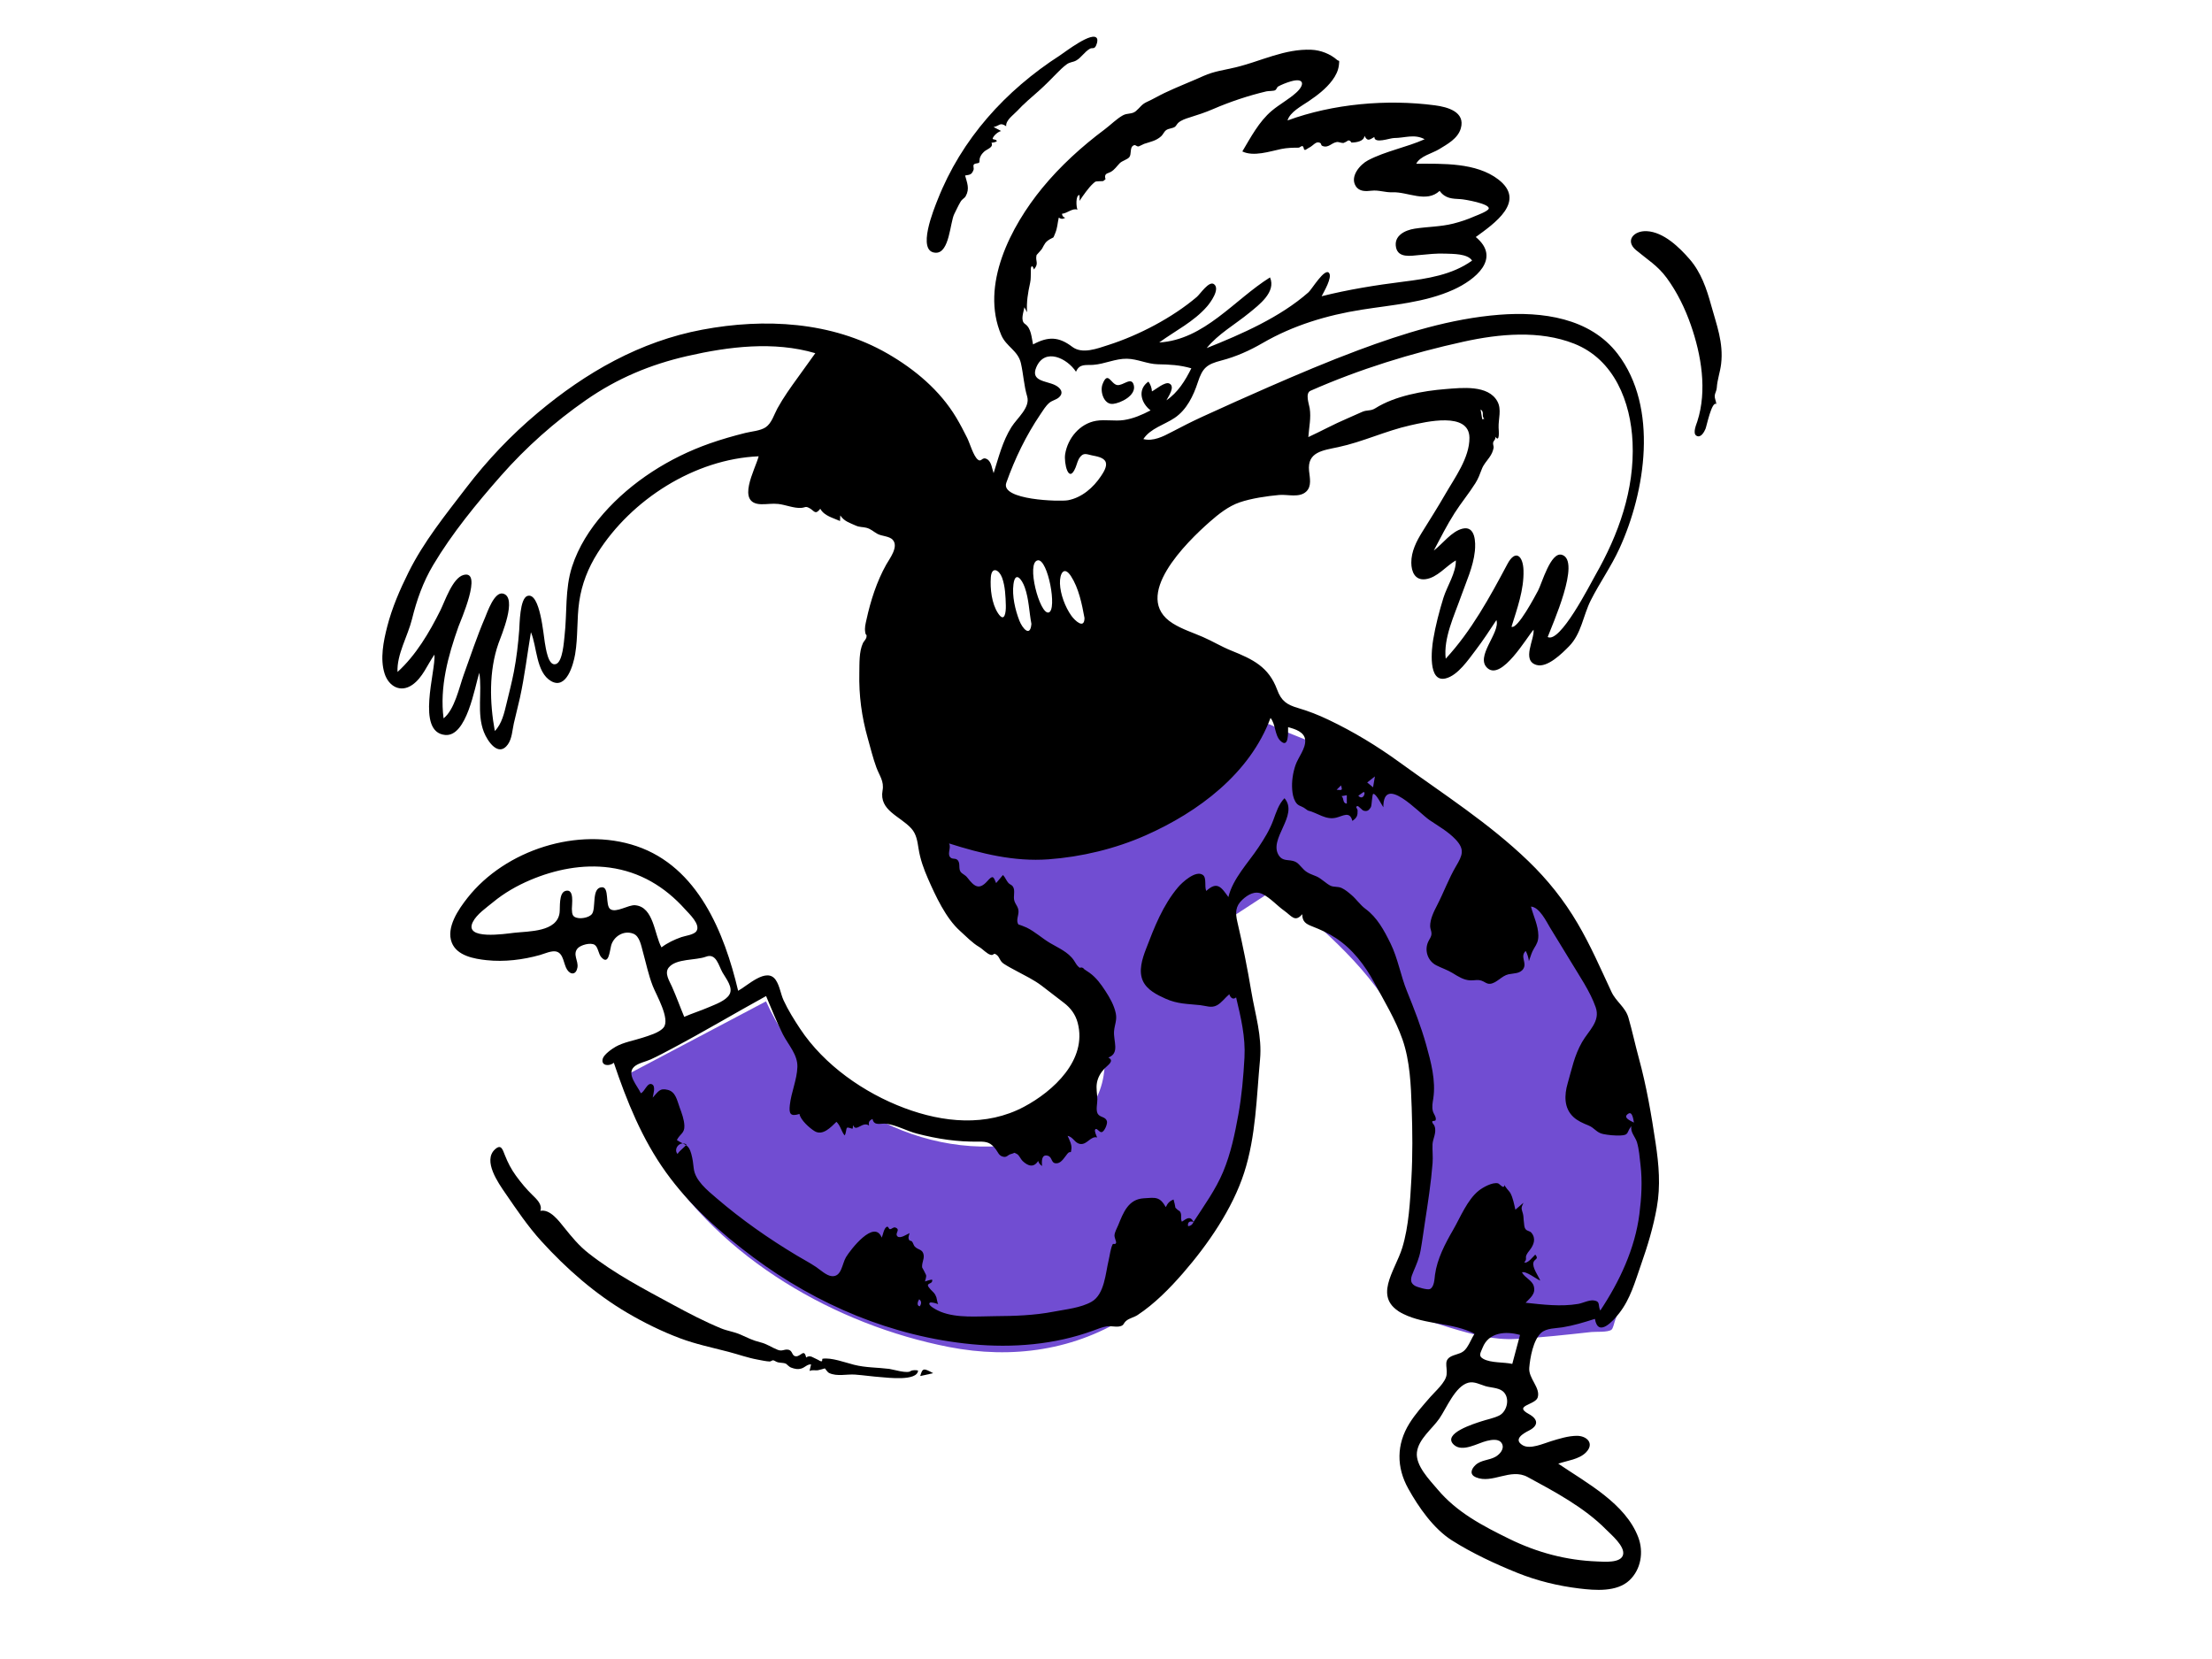 <svg xmlns="http://www.w3.org/2000/svg" viewBox="0 0 1024 768" version="1.1"><g id="react-group-295" stroke="none" stroke-width="1" fill="#FFFFFF00" fill-rule="evenodd"><g id="react-group-296"><rect id="react-rect-298" x="0" y="0" width="1024" height="768"></rect><path d="M289,498.202 C310.874,486.652 332.747,475.102 354.62,463.552 C375.361,509.793 427.433,539.463 477.483,528.522 C489.682,525.855 501.775,519.827 507.632,508.191 C512.038,499.44 512.203,489.164 510.209,479.734 C508.528,471.789 505.4,463.404 500.281,457.009 C493.849,448.974 483.962,442.803 475.96,436.499 C463.562,426.728 451.052,417.1 438.508,407.519 C436.863,406.264 432.284,404.007 431.363,402.076 C430.591,400.459 431.363,396.533 431.363,394.762 L431.363,386.428 C449.563,393.068 469.861,396.722 489.205,395.726 C521.407,394.067 547.263,370.751 570.229,350.044 C574.324,346.352 578.35,342.581 582.28,338.712 C583.032,337.971 584.938,335.23 585.988,335.023 C587.394,334.745 591.087,337.073 592.379,337.593 C596.85,339.389 601.32,341.186 605.791,342.984 C616.675,347.359 627.615,350.933 637.443,357.359 C679.146,384.632 723.511,417.978 742.468,465.755 C753.243,492.911 759.669,521.909 763.592,550.827 C764.126,554.77 765.497,559.681 764.813,563.621 C763.561,570.843 759.46,578.496 756.985,585.371 C753.841,594.107 750.697,602.842 747.553,611.578 C747.206,612.542 746.777,614.977 745.971,615.583 C744.292,616.844 738.687,616.414 736.67,616.635 C725.093,617.908 713.485,619.198 701.852,619.837 C691.395,620.412 681.643,617.736 671.671,614.757 C666.121,613.099 660.612,611.305 655.13,609.432 C653.898,609.01 647.87,607.876 647.166,606.636 C646.858,606.092 647.895,603.538 648.038,602.94 C648.947,599.135 649.785,595.313 650.578,591.482 C656.172,564.434 660.292,536.087 657.93,508.43 C655.47,479.617 639.476,456.854 619.326,437.145 C611.913,429.894 604.026,423.114 595.771,416.848 C594.324,415.749 591.683,412.887 589.853,412.52 C588.384,412.225 587.28,413.452 585.815,414.41 C581.57,417.183 577.326,419.956 573.082,422.728 C571.941,423.472 567.492,425.437 567.08,426.749 C566.733,427.855 568.546,431.511 568.849,432.575 C570.137,437.077 571.286,441.62 572.324,446.186 C579.13,476.1 582.309,508.844 573.947,538.762 C566.053,567.016 547.815,592.442 523.35,608.53 C498.041,625.173 468.607,629.292 439.229,623.562 C386.983,613.367 333.418,582.713 304.963,536.516 C297.678,524.688 292.174,511.755 289,498.202" id="react-path-299" fill="#714dd2"></path><g id="react-group-297" transform="translate(177, 17)" fill="#000000"><path d="M581.934,544.95 C579.905,561.035 572.715,576.32 563.814,589.698 C562.642,587.372 564.061,585.45 560.811,585.009 C558.63,584.711 555.745,586.253 553.593,586.619 C545.613,587.977 537.233,586.933 529.26,586.078 C531.326,583.837 534.057,582.022 533.028,578.376 C532.25,575.622 528.875,574.552 527.557,572.006 C529.355,571.227 534.293,575.16 536.024,575.824 C535.166,573.664 532.248,569.797 532.875,567.425 C533.334,565.681 535.596,566.016 533.713,563.78 C532.854,564.548 530.102,568.255 528.603,567.334 C530.054,566.024 528.993,565.31 529.632,563.993 C530.126,562.975 530.564,562.482 531.249,561.594 C533.019,559.298 534.179,556.364 531.927,553.67 C531.175,552.768 529.885,552.959 529.18,551.941 C528.499,550.959 528.642,549.807 528.456,548.704 C528.249,547.466 528.35,546.073 528.008,544.86 C527.3,542.356 527.029,542.394 528.237,539.813 C526.996,540.878 525.755,541.942 524.514,543.007 C523.899,540.394 523.441,537.624 522.167,535.233 C521.737,534.424 519.433,532.289 519.535,531.446 C519.237,533.902 517.269,531.008 516.467,530.805 C513.937,530.167 509.47,532.663 507.542,534.204 C502.216,538.459 499.038,546.569 495.675,552.374 C491.981,558.753 488.27,565.833 487.298,573.165 C487.055,574.99 486.997,578.828 484.934,579.748 C483.824,580.244 479.197,578.914 478.052,578.251 C475.254,576.63 476.233,574.201 477.318,571.631 C478.723,568.306 479.988,565.453 480.636,561.845 C481.41,557.53 481.967,553.165 482.638,548.83 C484.045,539.742 485.459,530.611 486.182,521.437 C486.414,518.503 486.045,515.582 486.156,512.714 C486.253,510.213 488.172,507.322 487.108,504.339 C486.743,503.317 485.984,503.077 486.035,502.211 C486.067,501.674 487.437,502.178 487.62,501.471 C487.976,500.094 486.662,498.685 486.326,497.408 C485.793,495.392 486.202,493.529 486.509,491.509 C487.756,483.297 485.446,474.655 483.242,466.756 C480.862,458.222 477.628,450.011 474.309,441.81 C471.388,434.591 470.158,426.755 466.719,419.745 C463.747,413.69 460.5,407.679 455.143,403.759 C452.689,401.963 450.916,399.247 448.58,397.264 C447.188,396.081 445.695,394.812 444.021,394.052 C442.404,393.319 440.469,393.746 438.995,393.053 C436.947,392.091 434.673,389.673 432.484,388.728 C430.594,387.912 428.425,387.355 426.656,385.645 C424.257,383.325 423.811,381.781 420.443,381.335 C418.494,381.079 416.562,381.192 415.18,379.255 C409.711,371.587 424.463,360.515 417.633,352.516 C414.914,355.259 413.753,359.159 412.44,362.687 C410.721,367.307 408.3,371.2 405.578,375.294 C400.814,382.461 393.708,389.728 391.661,398.278 C388.325,393.611 386.446,390.83 381.411,395.445 C380.464,393.355 381.712,389.374 379.829,388.031 C376.518,385.669 370.202,391.55 368.396,393.684 C361.326,402.04 357.376,412.213 353.495,422.377 C351.781,426.867 349.939,432.551 352.123,437.196 C354.056,441.305 358.654,443.559 362.572,445.322 C368.118,447.817 372.709,447.687 378.602,448.31 C381.307,448.595 383.745,449.777 386.323,448.401 C388.555,447.21 390.148,444.834 392.088,443.256 C392.544,444.739 393.726,446.043 395.232,444.73 C397.436,453.991 399.631,463.053 399.099,472.649 C398.61,481.455 397.843,490.297 396.272,498.979 C394.652,507.933 392.757,517.034 389.23,525.455 C385.741,533.788 380.39,541.127 375.517,548.671 C374.034,545.644 372.267,547.139 370.122,548.559 C369.27,546.748 370.364,545.366 369.181,543.76 C368.418,543.312 367.737,542.758 367.137,542.098 C366.93,540.809 366.638,539.539 366.265,538.289 C364.362,539.066 363.554,539.985 362.685,541.809 C359.819,536.761 357.79,537.402 352.454,537.727 C345.308,538.161 343.024,544.346 340.659,550.155 C340.097,551.539 339.055,553.282 338.933,554.815 C338.845,555.897 339.805,557.711 339.675,558.27 C339.406,559.42 338.366,558.461 338.085,559.029 C337.053,561.113 336.79,564.068 336.241,566.327 C334.776,572.372 334.33,582.144 328.378,585.583 C323.395,588.462 316.245,589.143 310.658,590.227 C301.868,591.932 292.562,592.241 283.63,592.288 C275.647,592.332 266.103,593.293 258.525,590.284 C257.415,589.844 252.161,587.372 253.385,586.113 C253.917,585.567 256.795,586.47 257.384,586.785 C256.985,586.573 256.687,584.122 256.486,583.567 C255.736,581.502 255.16,581.431 253.735,579.867 C250.576,576.399 254.842,577.999 254.554,575.513 C254.498,575.034 251.119,576.273 251.212,576.241 C251.322,575.485 252.018,573.917 251.66,573.159 C251.922,573.715 249.71,569.051 249.973,570.113 C249.461,568.052 250.898,566.021 250.601,564.028 C250.18,561.204 248.115,561.768 246.498,560.097 C245.943,559.523 245.723,558.359 245.178,557.702 C244.941,557.416 244.075,557.366 243.987,557.212 C243.396,556.185 243.433,556.014 244.054,553.853 C242.856,554.378 239.7,556.551 238.48,555.366 C237.01,553.939 240.094,552.267 237.543,551.285 C236.515,550.889 235.926,551.996 235.009,552.031 C234.393,552.055 234.273,550.536 233.504,550.936 C232.132,551.65 231.776,554.644 231.171,555.942 C227.744,547.197 216.696,561.572 214.656,564.946 C212.767,568.069 212.659,574.242 207.995,573.763 C205.546,573.511 202.733,570.832 200.78,569.521 C197.915,567.597 194.853,565.997 191.892,564.223 C178.749,556.348 166.357,547.666 154.719,537.686 C150.438,534.015 144.707,529.459 144.137,523.77 C143.909,521.492 143.633,519.412 143.001,517.106 C141.73,512.467 140.05,513.284 136.341,510.757 C137.827,507.823 139.948,507.671 139.819,504.12 C139.713,501.236 138.609,498.357 137.64,495.696 C136.403,492.302 135.805,488.486 132.18,487.544 C128.318,486.54 127.702,488.418 125.146,491.13 C125.41,489.669 126.59,485.965 124.952,485.022 C122.671,483.711 121.441,488.553 119.65,489.076 C118.109,485.634 112.892,480.275 116.543,476.855 C118.385,475.129 121.964,474.467 124.247,473.422 C127.642,471.869 130.937,470.091 134.233,468.342 C148.884,460.571 163.112,452.088 177.644,444.104 C180.207,450.039 182.494,456.112 185.447,461.872 C187.909,466.677 192.313,471.225 192.135,476.913 C191.952,482.832 189.273,488.656 188.632,494.578 C188.208,498.498 188.795,500.044 193.109,498.681 C193.482,501.383 197.835,505.298 200.157,506.672 C203.894,508.883 207.615,504.832 210.221,502.321 C212.063,504.072 212.452,506.659 213.973,508.612 C214.738,507.791 214.623,505.461 215.109,505.081 C215.575,504.716 217.205,505.517 217.541,505.508 C218.05,505.493 217.619,504.047 218.03,504.029 C219.346,507.272 222.384,501.848 225.305,504.071 C224.954,502.369 225.434,501.783 226.894,500.971 C227.65,504.495 230.746,502.836 233.419,503.226 C238.168,503.916 242.805,506.578 247.473,507.785 C257.09,510.273 266.17,511.65 276.074,511.489 C280.036,511.425 281.703,512.028 284.039,515.123 C284.928,516.3 285.359,517.776 286.901,518.332 C289.161,519.147 289.289,517.628 291.122,517.198 C292.987,516.76 292.007,516.291 293.763,517.214 C294.842,517.782 295.48,519.584 296.363,520.427 C298.86,522.813 301.513,523.717 303.6,520.447 C303.996,521.643 304.446,522.01 305.384,522.8 C305.25,520.915 304.969,517.139 308.082,518.032 C310.408,518.697 309.326,522.044 312.628,521.463 C314.479,521.138 316.018,518.462 317.126,517.115 C318.644,515.268 318.709,517.803 319.008,514.648 C319.184,512.777 317.963,510.453 317.222,508.821 C319.995,509.392 320.49,512.328 323.247,512.587 C326.334,512.877 327.912,508.774 330.904,509.562 C330.615,508.872 329.497,506.571 329.988,505.89 C330.744,504.843 331.828,507.328 333.008,507.093 C334.293,506.836 335.719,503.342 335.449,502.165 C334.912,499.819 332.187,500.412 331.15,498.551 C330.203,496.851 331.04,493.736 330.995,491.894 C330.934,489.384 330.352,486.839 330.787,484.332 C331.245,481.696 332.573,479.516 334.387,477.57 C335.648,476.218 339.156,474.124 336.082,472.569 C341.531,470.556 338.313,464.927 338.738,460.247 C339.002,457.338 340.173,455.22 339.525,452.092 C338.752,448.35 336.756,444.867 334.691,441.704 C332.636,438.552 330.518,435.626 327.461,433.397 C326.632,432.837 325.801,432.277 324.971,431.718 C324.399,430.915 323.68,430.682 322.811,431.019 C321.406,429.95 321.149,429.08 320.11,427.548 C317.499,423.698 312.87,421.797 309.03,419.51 C305.341,417.313 302.133,414.292 298.266,412.405 C298.286,412.414 294.206,410.654 294.549,411.112 C293.143,409.232 294.575,406.905 294.503,404.878 C294.428,402.797 293.18,401.88 292.598,400.085 C291.904,397.95 293.151,395.299 291.895,393.389 C291.404,392.645 290.445,392.437 289.849,391.781 C288.834,390.665 288.383,389.162 287.307,388.063 C286.251,389.309 285.196,390.555 284.141,391.801 C282.895,388.771 282.648,387.983 280.094,390.862 C276.196,395.256 273.986,393.36 270.809,389.277 C269.759,387.928 268.537,387.662 267.751,386.67 C266.5,385.093 267.845,382.331 266.059,380.955 C265.018,380.152 263.563,380.964 262.686,379.583 C261.608,377.886 263.367,375.364 262.375,373.462 C277.304,378.189 292.538,381.957 308.315,380.808 C323.641,379.693 339.292,375.934 353.357,369.708 C377.761,358.904 401.562,341.134 411.154,315.362 C413.557,318.183 413.056,323.329 415.708,325.918 C419.649,329.766 419.294,322.074 419.294,319.625 C422.453,320.471 426.961,321.811 427.217,325.661 C427.477,329.551 423.979,333.604 422.749,337.142 C421.513,340.698 420.897,344.812 421.198,348.568 C421.347,350.445 421.695,352.39 422.633,354.049 C423.78,356.077 425.054,355.976 426.592,356.902 C426.339,356.751 428.517,358.223 428.453,358.207 C433.037,359.308 436.717,362.753 441.643,361.506 C444.815,360.703 447.881,358.381 449.052,363.024 C451.257,361.541 451.53,360.394 451.469,358.207 C451.442,357.26 450.098,356.451 451.445,356.151 C451.893,356.052 453.564,358.082 454.218,358.27 C456.026,358.787 456.722,358.06 457.594,356.701 C458.096,355.916 458.13,350.619 458.732,350.508 C460.009,350.271 462.677,355.724 463.388,356.701 C463.388,341.064 479.695,359.187 484.77,362.641 C488.899,365.451 493.384,367.941 496.846,371.609 C501.256,376.281 499.98,378.996 497.003,384.046 C493.708,389.636 491.326,396.149 488.327,401.978 C486.822,404.903 485.019,408.414 485.061,411.814 C485.076,412.96 485.736,414.144 485.675,415.257 C485.585,416.867 484.805,417.55 484.158,418.96 C482.294,423.018 483.965,427.865 487.903,429.875 C490.427,431.163 493.022,431.977 495.461,433.466 C498.038,435.038 500.585,436.735 503.723,436.843 C505.751,436.912 506.871,436.369 508.829,436.977 C510.157,437.389 511.266,438.585 512.805,438.434 C515.881,438.131 518.138,434.735 521.298,434.036 C523.637,433.519 526.673,433.819 528.165,431.524 C530.014,428.676 526.493,425.839 529.302,423.217 C530.076,424.663 530.59,426.312 530.774,427.941 C531.605,425.753 531.938,423.995 533.162,422.034 C534.44,419.985 535.166,418.651 535.144,416.065 C535.104,411.426 532.86,407.101 531.737,402.687 C535.666,402.904 538.903,409.675 540.617,412.514 C543.777,417.753 547.047,422.923 550.191,428.172 C554.138,434.76 559.152,442.004 561.688,449.28 C563.977,455.846 558.437,460.069 555.386,465.407 C551.776,471.723 550.683,477.77 548.712,484.543 C547.135,489.961 546.956,495.979 551.379,500.089 C553.353,501.924 555.863,502.99 558.321,503.987 C561.253,505.178 562.026,507.357 565.173,507.984 C567.682,508.484 570.463,508.731 573.031,508.651 C577.428,508.514 575.83,507.063 578.267,504.288 C577.505,506.895 580.081,509.368 580.795,511.757 C581.797,515.103 582.027,518.797 582.438,522.255 C583.343,529.837 582.887,537.398 581.934,544.95 M523.082,614.391 C519.131,613.496 513.246,614.034 509.694,612.07 C507.232,610.708 508.348,609.395 509.368,606.823 C512.135,599.849 519.842,599.074 526.666,600.973 C525.471,605.446 524.277,609.919 523.082,614.391 M530.192,666.761 C542.719,673.548 556.385,680.823 566.464,691.019 C568.832,693.415 575.235,698.739 574.381,702.659 C573.49,706.753 565.442,705.959 562.467,705.851 C548.068,705.324 534.582,701.713 521.681,695.385 C509.346,689.333 497.455,683.141 488.48,672.458 C484.843,668.131 478.185,661.454 478.939,655.277 C479.69,649.144 485.986,644.497 489.325,639.686 C492.598,634.968 496.66,624.649 502.772,623.087 C505.437,622.406 508.114,623.909 510.599,624.665 C512.971,625.386 516.562,625.381 518.591,626.97 C522.266,629.848 520.795,636.485 516.935,638.34 C514.366,639.575 511.377,640.108 508.681,641.003 C505.652,642.009 490.358,646.619 496.054,651.838 C500.019,655.471 507.077,651.035 511.325,650.023 C513.507,649.505 517.012,648.833 518.309,651.322 C519.57,653.746 517.282,656.266 515.291,657.393 C512.334,659.067 508.551,658.807 505.985,661.269 C503.891,663.278 503.349,665.666 506.223,666.878 C513.861,670.102 522.221,662.442 530.192,666.761 M373.027,550.651 C372.586,548.938 373.713,547.967 375.493,548.716 C375.101,549.833 374.28,550.478 373.027,550.651 M248.813,587.724 C247.201,587.506 247.852,585.473 248.514,584.463 C249.583,585.296 249.682,586.383 248.813,587.724 M136.654,517.193 C134.605,514.909 137.699,510.954 140.776,512.804 C139.773,514.311 137.756,515.44 136.654,517.193 M129.225,421.569 C125.91,415.666 125.676,402.844 117.061,402.063 C113.894,401.776 108.258,405.746 105.539,403.87 C103.074,402.17 105.223,393.606 101.634,393.735 C96.576,393.916 99.173,403.828 96.891,406.285 C95.584,407.689 92.636,408.253 90.813,408.009 C88.042,407.64 87.803,406.386 87.733,403.787 C87.68,401.863 89.074,394.16 84.749,395.439 C81.599,396.37 82.359,403.135 82.048,405.536 C80.89,414.47 67.895,414.052 61.085,414.81 C56.953,415.268 37.587,418.356 41.89,409.815 C43.71,406.203 48.172,403.199 51.209,400.684 C56.378,396.403 62.283,393.029 68.445,390.407 C79.905,385.532 92.817,382.938 105.243,384.639 C119.234,386.552 130.754,393.456 140.094,403.87 C142.024,406.023 147.474,410.999 145.387,414.065 C144.227,415.771 140.211,416.194 138.414,416.828 C135.159,417.979 131.986,419.466 129.225,421.569 M149.819,425.881 C154.573,424.082 155.652,430.012 157.483,433.217 C159.05,435.962 162.525,440.129 160.701,443.352 C159.044,446.285 153.974,448.032 151.121,449.269 C147.386,450.889 143.481,452.093 139.754,453.726 C137.801,449.074 136.108,444.304 134.048,439.701 C132.885,437.105 130.502,433.533 132.547,430.938 C135.933,426.644 145.098,427.668 149.819,425.881 M281.678,250.318 C282.045,244.988 285.536,246.734 286.883,250.401 C288.347,254.384 288.513,259.118 288.63,263.318 C288.717,266.521 288.06,271.529 285.002,266.861 C282.064,262.377 281.319,255.515 281.678,250.318 M300.468,271.806 C299.941,278.259 296.262,273.796 294.915,270.355 C292.95,265.334 291.448,258.844 292.166,253.435 C292.995,247.193 296.041,251.112 297.4,254.93 C299.321,260.331 299.404,266.216 300.468,271.806 M308.456,266.542 C304.313,267.665 297.853,243.226 303.449,242.391 C308.1,241.699 312.54,265.436 308.456,266.542 M325.044,269.09 C325.006,274.513 320.535,270.237 318.971,268.048 C316.105,264.039 313.847,258.054 313.684,253.13 C313.532,248.508 315.556,244.753 318.792,249.731 C322.387,255.261 323.88,262.709 325.044,269.09 M288.849,206.482 C292.884,195.155 297.92,184.742 304.648,174.773 C305.855,172.984 307.066,170.946 308.71,169.522 C310.04,168.369 311.959,168.08 313.211,166.956 C315.732,164.696 313.805,162.429 311.352,161.245 C307.23,159.254 299.896,159.543 302.773,152.928 C306.75,143.789 317.057,148.883 321.114,155.095 C322.756,151.216 325.641,152.162 329.159,151.897 C334.418,151.499 339.364,148.978 344.675,149.067 C349.6,149.15 354.134,151.546 359.07,151.633 C364.566,151.732 369.157,151.96 374.503,153.5 C371.718,159.145 368.26,164.726 362.959,168.323 C363.913,166.56 367.218,161.824 364.254,160.516 C362.249,159.632 357.967,163.336 356.263,164.191 C356.195,162.577 355.604,160.949 354.639,159.657 C349.432,163.3 351.186,169.554 355.629,172.98 C351.744,175.007 347.682,176.786 343.321,177.444 C339.018,178.095 334.692,177.081 330.412,177.809 C322.901,179.086 317.29,185.82 316.094,193.21 C315.445,197.22 317.633,207.309 320.891,199.487 C321.542,197.925 321.876,196.083 322.908,194.71 C324.609,192.446 325.915,193.244 328.408,193.786 C330.476,194.236 334.099,194.688 334.883,196.978 C335.586,199.033 333.751,201.795 332.712,203.359 C329.15,208.727 323.826,213.367 317.392,214.583 C313.749,215.271 285.978,214.548 288.849,206.482 M297.516,132.974 C295.181,131.408 296.934,127.326 297.211,125.239 C297.625,126.003 298.039,126.766 298.453,127.531 C298.163,122.639 298.831,118.687 299.873,113.939 C300.269,112.136 300.126,110.603 300.207,108.797 C300.254,107.763 300.061,107.03 300.488,106.409 C301.035,105.611 301.69,107.932 301.66,107.728 C304.151,104.723 302.129,104.086 302.857,101.062 C302.866,101.024 305.149,98.582 305.401,98.122 C306.604,95.925 306.846,95.078 308.925,93.803 C311.033,92.51 310.323,93.789 311.468,91.024 C312.57,88.361 312.499,86.522 313.137,83.734 C314.122,84.453 315.116,84.474 316.121,83.798 C315.19,83.54 314.692,82.929 314.629,81.964 C317.198,81.701 319.473,79.208 321.81,80.068 C321.22,79.058 320.815,73.273 322.735,73.284 C322.798,74.191 322.798,75.096 322.736,76.002 C324.357,73.555 326.9,69.935 328.899,68.086 C330.408,66.69 329.982,67.097 331.827,66.901 C333.414,66.732 333.436,67.329 334.798,65.903 C334.262,64.433 334.664,63.5 336.004,63.107 C336.417,62.927 336.831,62.747 337.243,62.566 C339.144,61.411 339.847,60.104 341.343,58.573 C342.506,57.382 344.968,56.873 345.843,55.684 C346.785,54.405 346.088,51.553 347.341,50.582 C348.713,49.517 348.803,50.905 350.14,50.778 C350.332,50.76 352.265,49.728 352.659,49.596 C355.516,48.63 358.159,48.242 360.574,46.041 C361.384,45.302 361.957,43.887 362.739,43.316 C364.035,42.37 365.584,42.556 366.906,41.723 C367.326,41.459 367.961,40.28 368.457,39.846 C369.918,38.565 371.921,37.93 373.731,37.366 C377.479,36.2 381.009,35.042 384.634,33.472 C392.419,30.099 401.004,27.242 409.264,25.294 C410.215,25.07 412.66,25.2 413.367,24.74 C413.89,24.399 414.344,23.239 414.473,23.165 C416.018,22.265 418.505,21.257 420.624,20.653 C426.842,18.879 427.06,22.266 423.096,25.855 C419.578,29.04 415.329,31.263 411.715,34.307 C405.825,39.272 401.999,46.595 398.112,53.107 C403.331,55.64 410.812,53.074 416.112,51.974 C418.806,51.416 421.665,51.357 424.319,51.358 L425.171,50.871 C425.851,50.411 426.292,50.599 426.496,51.434 C426.594,52.506 427.116,52.678 428.063,51.948 C428.565,51.602 429.088,51.295 429.634,51.025 C430.606,50.471 432.097,48.695 433.344,48.914 C435.181,49.237 434.078,50.137 435.264,50.592 C437.991,51.638 439.314,49.149 441.858,48.751 C442.732,48.614 443.973,49.291 444.933,49.187 C445.725,48.897 446.46,48.503 447.135,48.006 C447.815,47.99 448.29,48.317 448.564,48.982 C450.638,48.996 454.463,48.501 454.647,45.877 C456.107,48.64 456.947,47.7 459.23,46.415 C459.23,49.724 466.378,46.904 468.337,46.897 C473.377,46.881 477.732,44.889 482.512,47.457 C474.061,51.239 464.488,52.917 456.304,57.21 C452.605,59.152 447.84,64.643 450.586,69.102 C452.216,71.749 455.244,71.599 457.92,71.282 C461.32,70.88 464.146,72.156 467.625,72.014 C474.681,71.728 483.354,77.094 489.444,71.361 C492.106,74.987 495.248,74.973 499.241,75.195 C501.095,75.298 512.66,77.311 512.184,79.553 C511.918,80.814 506.388,82.795 505.555,83.166 C502.42,84.556 499.176,85.648 495.853,86.489 C489.86,88.008 483.962,87.915 477.917,88.853 C473.521,89.536 468.08,92.043 469.282,97.62 C470.34,102.531 476.158,101.424 479.929,101.081 C484.052,100.706 488.019,100.232 492.166,100.415 C495.495,100.562 502.378,100.354 504.474,103.632 C495.237,110.288 483.653,112.014 472.642,113.397 C459.91,114.994 447.277,117.013 434.819,120.137 C435.757,118.256 439.888,111.41 438.258,109.367 C436.262,106.863 430.27,116.96 428.731,118.317 C415.624,129.88 397.678,137.725 381.616,144.138 C386.905,137.592 394.874,133.124 401.335,127.817 C405.782,124.164 413.871,118.199 410.928,111.418 C394.397,121.735 380.491,140.32 359.636,141.537 C367.087,136.106 375.672,131.93 381.8,124.842 C383.234,123.186 387.961,116.855 385.029,114.579 C382.721,112.788 378.64,119.098 377.031,120.465 C365.712,130.076 350.162,138.214 336.063,142.719 C330.996,144.338 324.034,147.09 319.38,143.556 C313.137,138.814 308.273,138.661 301.231,142.445 C300.53,139.36 300.438,134.937 297.516,132.974 M446.481,351.118 L446.481,355.033 C444.363,354.824 445.312,352.588 444.04,351.561 C444.854,351.414 445.667,351.265 446.481,351.118 M443.817,346.584 C444.462,348.866 444.462,348.866 441.758,348.608 C442.699,347.683 443.201,347.189 443.817,346.584 M454.029,349.78 C455.574,348.931 454.257,354.021 451.804,351.387 C452.546,350.851 453.288,350.316 454.029,349.78 M459.494,342.427 C459.205,344.108 458.918,345.788 458.63,347.467 C457.728,346.721 456.826,345.974 455.924,345.227 C457.115,344.294 458.304,343.361 459.494,342.427 M576.86,498.519 C578.799,497.347 579.191,501.83 579.399,502.682 C578.124,501.978 573.81,500.362 576.86,498.519 M192.368,157.711 C189.008,162.35 185.656,167.026 182.893,172.053 C181.358,174.846 180.237,178.928 177.448,180.796 C174.965,182.458 170.875,182.712 168.089,183.408 C162.499,184.801 156.955,186.389 151.519,188.3 C132.965,194.827 115.349,205.931 102.308,220.789 C96.025,227.947 90.779,236.193 87.827,245.299 C84.443,255.737 85.584,266.68 84.343,277.424 C84.046,280.005 83.504,289.209 80.459,290.373 C76.71,291.806 75.649,282.735 75.197,280.361 C74.63,277.381 73.057,256.99 67.18,258.876 C63.597,260.025 63.575,271.917 63.356,274.753 C62.857,281.192 62.123,287.583 60.899,293.932 C59.943,298.879 58.675,303.786 57.49,308.683 C56.448,312.987 55.317,318.152 52.063,321.394 C49.672,308.282 49.283,293.55 53.765,280.84 C54.991,277.362 62.695,259.524 55.882,257.797 C51.813,256.764 48.587,266.483 47.485,269.05 C43.795,277.646 40.866,286.56 37.68,295.35 C35.588,301.121 33.468,311.529 28.342,315.54 C26.474,301.051 30.426,286.607 35.234,273.076 C36.094,270.66 46.774,246.575 37.525,249.185 C32.476,250.61 28.943,261.389 26.867,265.553 C21.781,275.753 15.532,286.358 7.024,294.07 C6.624,285.996 11.785,277.448 13.704,269.692 C15.91,260.778 18.821,252.487 23.536,244.562 C32.266,229.89 43.666,216.012 54.924,203.221 C66.548,190.016 79.799,178.258 94.241,168.222 C108.74,158.147 123.985,151.755 141.142,147.829 C160.351,143.435 181.196,140.837 200.43,146.501 C197.743,150.238 195.068,153.984 192.368,157.711 M510.1,176.889 C509.79,176.951 509.481,177.013 509.172,177.075 C508.918,175.57 508.664,174.065 508.41,172.56 C510.328,173.686 508.7,175.612 510.1,176.889 M429.69,163.888 C452.404,153.876 476.345,146.484 500.569,141.163 C517.034,137.545 535.703,135.765 551.748,142.107 C570.273,149.428 577.953,169.062 578.766,187.831 C579.715,209.707 572.282,230.454 561.57,249.208 C558.998,253.711 545.251,280.927 539.474,277.897 C541.425,272.564 555.088,242.495 546.038,239.834 C540.832,238.303 536.797,253.101 535.004,256.431 C533.789,258.688 525.489,274.492 522.719,273.139 C525.334,264.713 528.526,256.021 528.274,247.059 C528.085,240.29 524.553,237.104 520.823,244.116 C512.681,259.424 504.115,275.127 492.266,287.926 C491.148,278.435 496.227,267.956 499.315,259.198 C501.739,252.323 504.983,245.473 505.757,238.146 C506.175,234.177 506.053,226.334 500.131,227.711 C494.975,228.909 490.815,234.813 486.736,237.869 C489.821,232.047 492.793,226.149 496.331,220.584 C499.363,215.814 502.996,211.464 506.005,206.682 C507.345,204.552 508.09,202.483 508.94,200.235 C509.777,198.016 511.038,196.783 512.465,194.764 C513.526,193.262 514.107,191.989 514.428,190.335 C514.548,189.718 514.122,188.797 514.188,188.099 C514.304,186.872 515.589,186.546 515.161,185.138 C517.417,188.268 516.793,182.115 516.751,180.974 C516.602,176.96 518.222,172.614 516.218,168.881 C511.996,161.012 499.613,162.539 492.292,163.105 C481.805,163.916 468.681,166.304 459.7,171.983 C457.403,173.434 455.961,172.605 453.469,173.72 C451.191,174.74 448.873,175.798 446.535,176.792 C440.459,179.372 434.658,182.572 428.666,185.337 C428.984,180.846 430.002,176.466 429.294,171.979 C428.992,170.056 427.081,165.038 429.69,163.888 M589.445,512.247 C587.457,498.95 585.208,485.796 581.662,472.816 C579.967,466.615 578.629,460.289 576.852,454.116 C575.441,449.211 571.125,446.724 568.993,442.155 C563.976,431.408 559.377,420.763 553.332,410.477 C547.014,399.73 539.471,390.26 530.504,381.618 C512.314,364.089 491.302,350.697 470.963,335.946 C460.521,328.373 449.697,321.777 438.043,316.228 C433.347,313.991 428.834,312.205 423.865,310.749 C418.716,309.242 416.145,307.48 414.239,302.307 C410.326,291.684 402.986,288.206 392.961,284.169 C388.427,282.343 384.302,279.813 379.834,277.871 C375.187,275.853 370.272,274.306 365.949,271.608 C346.284,259.339 372.539,233.8 382.98,224.605 C387.05,221.022 391.653,217.345 396.835,215.566 C402.204,213.722 409.523,212.638 415.207,212.132 C419.065,211.79 424.528,213.589 427.733,210.523 C430.317,208.053 429.318,204.097 429.001,200.972 C428.111,192.207 435.308,191.521 442.555,189.972 C453.877,187.552 464.462,182.462 475.801,179.917 C483.037,178.292 503.129,173.43 503.247,185.643 C503.336,194.902 496.411,204.215 492.058,211.782 C488.654,217.699 485.023,223.418 481.424,229.209 C478.731,233.54 476.293,238.292 476.334,243.525 C476.367,247.66 478.027,251.743 482.878,251.132 C488.331,250.445 492.415,245.046 496.943,242.433 C497.129,248.088 492.85,254.414 491.208,259.739 C489.27,266.019 487.567,272.548 486.473,279.032 C485.775,283.17 483.854,299.105 492.229,297.061 C497.874,295.683 502.738,288.405 506.026,284.107 C509.489,279.579 512.595,274.814 515.732,270.058 C517.69,275.878 505.51,287.136 511.691,292.38 C518.288,297.978 529.712,278.16 532.925,274.5 C533.484,278.946 527.209,288.794 534.307,290.833 C539.33,292.277 546.179,285.43 549.342,282.207 C555.124,276.318 555.83,268.003 559.436,260.874 C563.566,252.713 568.861,245.275 572.687,236.925 C584.742,210.614 590.871,171.634 571.862,146.815 C559.028,130.058 536.766,127.157 517.08,128.707 C494.677,130.471 472.765,137.291 451.807,145.109 C437.735,150.359 423.891,156.237 410.126,162.243 C399.969,166.675 389.86,171.221 379.783,175.835 C374.907,178.066 370.157,180.481 365.414,182.978 C361.501,185.039 356.85,187.435 352.293,186.26 C355.572,181.278 362.093,179.627 366.805,176.437 C372.38,172.662 375.467,166.212 377.508,159.971 C379.707,153.249 381.654,151.644 388.407,149.888 C395.156,148.134 401.473,145.305 407.504,141.807 C421.647,133.603 437.276,128.913 453.35,126.369 C467.572,124.119 482.61,123.105 495.89,117.085 C505.775,112.604 518.216,102.688 506.181,92.726 C514.698,86.529 529.803,76.179 516.578,66.044 C506.328,58.187 490.844,58.796 478.622,58.796 C480.38,55.245 486.009,54.024 489.173,52.093 C493.076,49.712 497.895,47.134 499.25,42.44 C501.468,34.763 493.09,32.525 487.247,31.755 C465.035,28.83 440.074,31.029 419.034,38.76 C420.132,34.889 425.602,32.037 428.665,29.96 C432.746,27.193 436.783,24.166 439.762,20.169 C441.333,18.06 442.505,15.781 442.817,13.146 C443.153,10.306 442.85,11.506 441.995,10.753 C438.842,7.972 434.404,6.222 430.121,6.035 C417.778,5.496 406.81,11.305 395.099,14.156 C389.921,15.416 385.089,15.934 380.131,18.17 C374.152,20.867 367.992,23.223 362.078,26.042 C359.33,27.353 356.744,28.919 353.97,30.164 C351.454,31.293 350.871,32.71 348.841,34.427 C346.979,36.002 344.913,35.223 342.802,36.401 C339.882,38.03 337.1,40.871 334.387,42.897 C323.824,50.787 313.847,59.847 305.471,70.06 C291.012,87.692 276.647,115.008 286.514,138.116 C288.818,143.511 294.255,145.246 295.606,151.134 C296.789,156.293 296.977,161.416 298.498,166.509 C300.04,171.67 293.86,176.51 291.222,180.711 C287.095,187.284 285.297,194.721 282.973,202.039 C282.25,200.07 282.003,196.75 279.976,195.59 C277.521,194.187 277.489,197.116 275.724,195.796 C273.649,194.244 271.966,188.185 270.76,185.772 C269.152,182.553 267.498,179.353 265.646,176.267 C258.088,163.662 246.442,153.923 233.803,146.652 C207.993,131.804 176.915,130.214 148.16,135.608 C119.281,141.025 94.204,155.406 71.871,174.151 C59.503,184.531 48.593,196.032 38.776,208.859 C29.133,221.459 19.17,233.731 12.077,248.015 C8.094,256.036 4.487,264.349 2.259,273.047 C0.53,279.797 -1.151,287.993 1.049,294.839 C2.932,300.698 8.374,303.845 13.867,300.037 C18.685,296.695 20.836,290.659 24.127,286.034 C24.787,293.697 15.467,321.906 29.047,323.234 C39.075,324.216 42.752,301.123 44.877,294.435 C46.3,303.435 43.612,313.157 46.992,321.849 C48.631,326.067 53.75,333.702 58.084,327.643 C60.024,324.93 60.167,321.062 60.861,317.905 C61.735,313.927 62.83,309.999 63.695,306.018 C65.877,295.985 67.093,285.797 68.778,275.675 C71.613,282.25 71.078,294.225 78.106,298.298 C85.233,302.428 88.437,290.618 89.25,285.838 C90.617,277.801 89.963,269.568 91.141,261.501 C92.335,253.328 95.243,245.959 99.643,238.99 C115.3,214.199 144.662,195.47 174.207,194.233 C172.614,200.363 163.519,216.159 175.395,216.419 C178.072,216.478 180.526,215.998 183.24,216.29 C186.578,216.648 190.549,218.359 193.885,218.118 C195.909,217.971 195.831,217.126 197.906,218.337 C200.08,219.606 200.366,221.486 202.744,218.525 C204.535,221.854 208.712,222.741 211.872,224.194 C211.909,223.334 211.947,222.474 211.984,221.613 C213.943,224.403 216.067,224.904 219.069,226.269 C220.991,227.142 222.345,226.873 224.077,227.324 C226.173,227.869 227.222,229.028 229.11,230.101 C231.158,231.265 234.748,231.122 236.32,232.947 C239.101,236.174 234.802,241.623 233.252,244.381 C228.895,252.135 226.022,261.12 224.134,269.774 C223.652,271.981 223.191,273.541 223.546,275.731 C223.855,277.636 224.424,276.26 224.073,278.137 C223.949,278.801 222.714,280.198 222.494,280.676 C220.627,284.73 220.904,290.105 220.806,294.478 C220.57,304.931 221.896,314.816 224.742,324.867 C225.991,329.275 227.092,333.871 228.667,338.172 C230.131,342.168 232.347,344.609 231.567,348.929 C229.895,358.194 239.583,360.706 244.871,366.51 C247.266,369.14 247.694,372.498 248.233,375.885 C249.007,380.768 250.616,385.255 252.602,389.781 C256.08,397.71 260.848,408.063 267.387,413.918 C270.329,416.551 273.029,419.465 276.373,421.43 C277.937,422.349 279.892,424.597 281.635,425.03 C283.285,425.439 282.695,423.683 284.487,425.135 C285.859,426.246 285.785,427.901 287.691,429.161 C289.519,430.37 291.488,431.38 293.412,432.424 C297.322,434.545 301.545,436.552 305.105,439.232 C308.551,441.829 311.983,444.564 315.446,447.184 C318.633,449.597 320.871,452.598 321.901,456.507 C326.426,473.678 310.562,488.189 297.031,495.369 C279.519,504.662 259.67,502.7 241.657,495.937 C222.984,488.926 204.546,476.062 193.422,459.286 C190.658,455.117 187.855,450.651 185.758,446.1 C184.379,443.107 183.983,439.426 182.128,436.678 C177.967,430.516 169.031,439.35 164.704,441.663 C158.334,414.738 146.102,384.339 117.663,374.702 C90.706,365.567 56.93,376.42 39.415,398.652 C35.287,403.892 29.379,412.383 32.159,419.399 C34.578,425.502 42.541,426.882 48.282,427.494 C56.468,428.368 65.082,427.318 72.982,425.096 C75.011,424.524 78.487,422.898 80.639,423.526 C83.983,424.503 83.857,429.371 85.545,431.906 C87.253,434.472 89.731,434.202 90.309,430.91 C90.859,427.766 87.969,424.811 90.414,422.019 C91.775,420.465 96.368,419.181 98.28,420.391 C99.88,421.404 100.023,424.583 101.294,426.045 C104.798,430.077 105.179,423.542 105.897,420.785 C106.975,416.64 111.686,413.416 116.259,415.271 C119.12,416.432 119.836,420.83 120.577,423.488 C122.091,428.917 123.134,434.159 125.184,439.449 C126.749,443.485 133.38,454.726 130.2,458.663 C128.236,461.095 123.277,462.457 120.426,463.395 C116.453,464.703 111.687,465.485 108.041,467.542 C106.326,468.51 102.544,471.149 102.015,473.149 C101.118,476.538 105.237,476.69 107.153,474.971 C113.149,492.772 120.229,510.281 131.241,525.626 C142.291,541.023 156.638,553.79 171.759,565.06 C201.331,587.104 236.116,601.789 272.956,605.287 C291.799,607.076 311.282,605.502 329.117,598.961 C331.129,598.224 333.17,597.367 335.297,597.02 C337.224,596.706 339.201,597.372 341.066,597.063 C343.486,596.661 342.837,595.727 344.374,594.432 C345.794,593.237 348.01,592.824 349.582,591.792 C357.414,586.651 364.518,579.422 370.641,572.382 C382.144,559.157 393.544,542.67 398.962,525.861 C404.407,508.973 404.666,491.03 406.304,473.52 C407.318,462.69 404.058,452.628 402.28,442.043 C400.46,431.203 398.333,420.544 395.829,409.857 C394.838,405.631 394.83,402.573 398.143,399.496 C400.724,397.102 403.949,395.217 407.381,396.849 C410.974,398.559 414.23,402.289 417.512,404.607 C420.895,406.997 422.48,410.185 425.849,406.205 C425.849,409.66 427.513,410.699 430.42,411.835 C434.32,413.359 437.961,414.99 441.489,417.308 C449.119,422.323 454.884,429.911 459.19,437.879 C463.781,446.375 469.066,455.07 472.255,464.207 C475.731,474.166 476.167,485.394 476.517,495.855 C476.885,506.789 476.993,517.802 476.369,528.728 C475.781,539.062 475.203,550.669 472.159,560.598 C468.802,571.548 457.931,583.957 472.635,591.261 C482.948,596.384 495.446,595.148 505.593,600.42 C504.283,602.517 503.404,604.889 501.979,606.915 C500.183,609.47 498.585,609.447 495.812,610.471 C490.731,612.347 493.191,615.401 492.668,619.423 C492.205,622.993 487.432,627.062 485.155,629.685 C481.726,633.634 478.181,637.547 475.416,642.01 C469.42,651.683 469.422,662.224 474.915,672.109 C479.744,680.799 486.641,690.681 495.123,696.075 C504.382,701.963 515.295,707.047 525.457,711.135 C534.595,714.811 544.262,717.162 554.035,718.347 C561.361,719.235 571.442,720.096 577.305,714.577 C582.68,709.518 583.954,701.472 581.435,694.749 C575.528,678.988 557.486,669.503 544.366,660.578 C548.524,659.125 554.002,658.634 557.232,655.323 C561.269,651.185 557.539,647.634 552.903,647.681 C548.882,647.723 544.782,649.033 540.958,650.196 C537.56,651.227 531.319,654.116 527.876,652.035 C523.326,649.284 528.305,646.511 530.76,645.268 C535.371,642.935 535.116,639.968 530.653,637.538 C523.445,633.612 533.775,633.441 534.853,629.902 C536.217,625.428 530.54,621.122 530.936,616.24 C531.313,611.579 532.752,603.395 536.387,600.061 C538.897,597.761 543.193,597.965 546.341,597.455 C551.436,596.63 556.423,595.112 561.334,593.547 C562.83,602.333 569.816,594.435 572.572,590.927 C577.765,584.32 579.913,576.324 582.653,568.519 C585.737,559.728 588.361,551.097 589.994,541.905 C591.774,531.884 590.94,522.244 589.445,512.247" id="react-path-300"></path><path d="M244.786,617.55 C243.358,619.161 236.52,616.933 234.643,616.698 C229.071,616.002 223.848,616.18 218.334,614.788 C214.111,613.721 207.922,611.367 203.807,611.996 C203.462,612.049 203.865,613.198 203.277,613.191 C202.512,613.18 202.103,612.619 201.338,612.324 C199.525,611.627 198.094,610.055 196.189,611.426 C195.287,607.168 193.733,610.899 191.594,610.868 C189.339,610.834 190.164,608.148 187.8,607.801 C185.923,607.527 185.139,608.692 183.063,607.889 C180.187,606.78 178.148,605.165 174.99,604.393 C171.419,603.521 169.059,602.27 165.773,600.811 C162.9,599.538 159.715,599.133 156.801,597.934 C149.263,594.83 141.88,590.989 134.72,587.103 C121.098,579.714 107.649,572.761 95.406,563.124 C90.925,559.598 87.765,555.688 84.214,551.297 C81.803,548.314 77.655,542.591 73.149,543.54 C74.203,540.619 71.392,538.082 69.541,536.279 C66.682,533.496 64.244,530.556 61.879,527.321 C59.653,524.278 58.09,521.205 56.71,517.727 C55.663,515.09 54.987,512.455 52.116,515.093 C46.396,520.349 53.739,530.719 56.912,535.337 C62.159,542.974 67.382,550.737 73.627,557.599 C85.274,570.397 98.547,582.048 113.483,590.806 C121.201,595.332 129.332,599.333 137.705,602.487 C145.185,605.304 152.572,606.784 160.248,608.798 C164.821,609.999 169.172,611.587 173.839,612.424 C175.654,612.749 177.439,613.189 179.284,613.283 C179.762,613.308 180.551,612.679 180.855,612.706 C181.589,612.773 182.15,613.446 183.223,613.681 C184.503,613.962 185.771,613.841 186.768,614.268 C187.174,614.443 188.175,615.705 189.236,616.097 C190.963,616.736 192.298,617.031 194.068,616.494 C195.567,616.038 196.785,614.471 198.466,614.629 C198.232,615.635 197.996,616.641 197.761,617.646 C199.472,616.99 200.27,617.586 201.841,617.281 C201.537,617.34 205.128,616.513 204.767,616.417 C205.016,616.483 205.942,618.18 206.833,618.603 C210.513,620.348 215.004,619.048 218.893,619.342 C222.884,619.643 226.802,620.23 230.824,620.52 C233.784,620.732 247.695,622.527 248,617.455 C246.92,617.204 245.849,617.236 244.786,617.55" id="react-path-301"></path><path d="M619.763,151.434 C620.913,141.599 617.643,133.389 615.1,124.147 C613.014,116.574 610.43,109.03 605.149,102.956 C600.353,97.439 593.094,90.387 585.319,90.013 C579.275,89.722 575.146,94.455 580.419,98.835 C585.679,103.205 590.459,106.03 594.621,111.73 C599.414,118.296 603.027,125.708 605.708,133.361 C610.593,147.303 613.365,163.744 608.746,178.066 C608.288,179.486 606.481,183.547 608.29,184.688 C610.362,185.993 611.962,182.869 612.531,181.532 C613.061,180.285 615.434,168.486 617.542,170.061 C617.409,168.437 616.71,167.677 616.809,166.073 C616.868,165.145 617.667,163.827 617.74,162.626 C617.98,158.689 619.311,155.296 619.763,151.434" id="react-path-302"></path><path d="M256.238,100 C262.582,100.137 262.801,85.901 264.777,82.039 C265.705,80.226 266.669,78.044 267.696,76.353 C268.494,75.041 269.47,74.843 270.055,73.801 C272.005,70.34 270.649,67.59 269.775,64.243 C272.079,63.873 272.861,63.882 273.689,61.578 C273.934,60.898 273.349,59.664 273.834,59.151 C274.501,58.447 275.629,58.829 276.308,58.237 C276.485,58.082 276.418,56.598 276.633,56.04 C277.118,54.782 277.505,54.299 278.439,53.337 C279.695,52.041 283.114,51.337 281.981,49.069 C282.826,49.034 283.631,48.837 284.397,48.479 C284.643,47.347 282.34,47.777 282.527,47.127 C282.925,45.746 285.09,43.931 286.461,43.649 C285.291,43.04 284.122,42.429 282.953,41.819 C285.891,41.2 285.809,39.456 288.8,41.436 C288.472,38.672 292.242,36.135 293.876,34.354 C296.948,31.008 300.386,28.17 303.783,25.158 C306.736,22.539 309.467,19.747 312.224,16.93 C313.633,15.489 315.067,14.069 316.687,12.863 C318.342,11.631 319.635,11.873 321.157,11.031 C323.587,9.688 325.058,6.962 327.501,5.592 C328.601,4.975 329.072,5.673 329.873,4.9 C330.621,4.177 331.299,1.793 330.863,0.87 C329.031,-3.014 315.785,7.288 313.706,8.627 C288.45,24.898 268.117,47.326 257.054,75.468 C255.551,79.292 246.982,99.797 256.238,100" id="react-path-303"></path><path d="M249,620 C250.722,619.625 252.453,619.247 255,618.693 C250.448,616.197 250.075,616.323 249,620" id="react-path-303"></path><path d="M338.227,169.982 C341.614,169.661 349.004,166.165 347.886,161.398 C346.855,156.998 342.863,161.739 340.132,161.243 C337.214,160.714 335.86,154.481 333.408,160.838 C332.091,164.252 334.033,170.379 338.227,169.982" id="react-path-304"></path></g></g></g></svg>